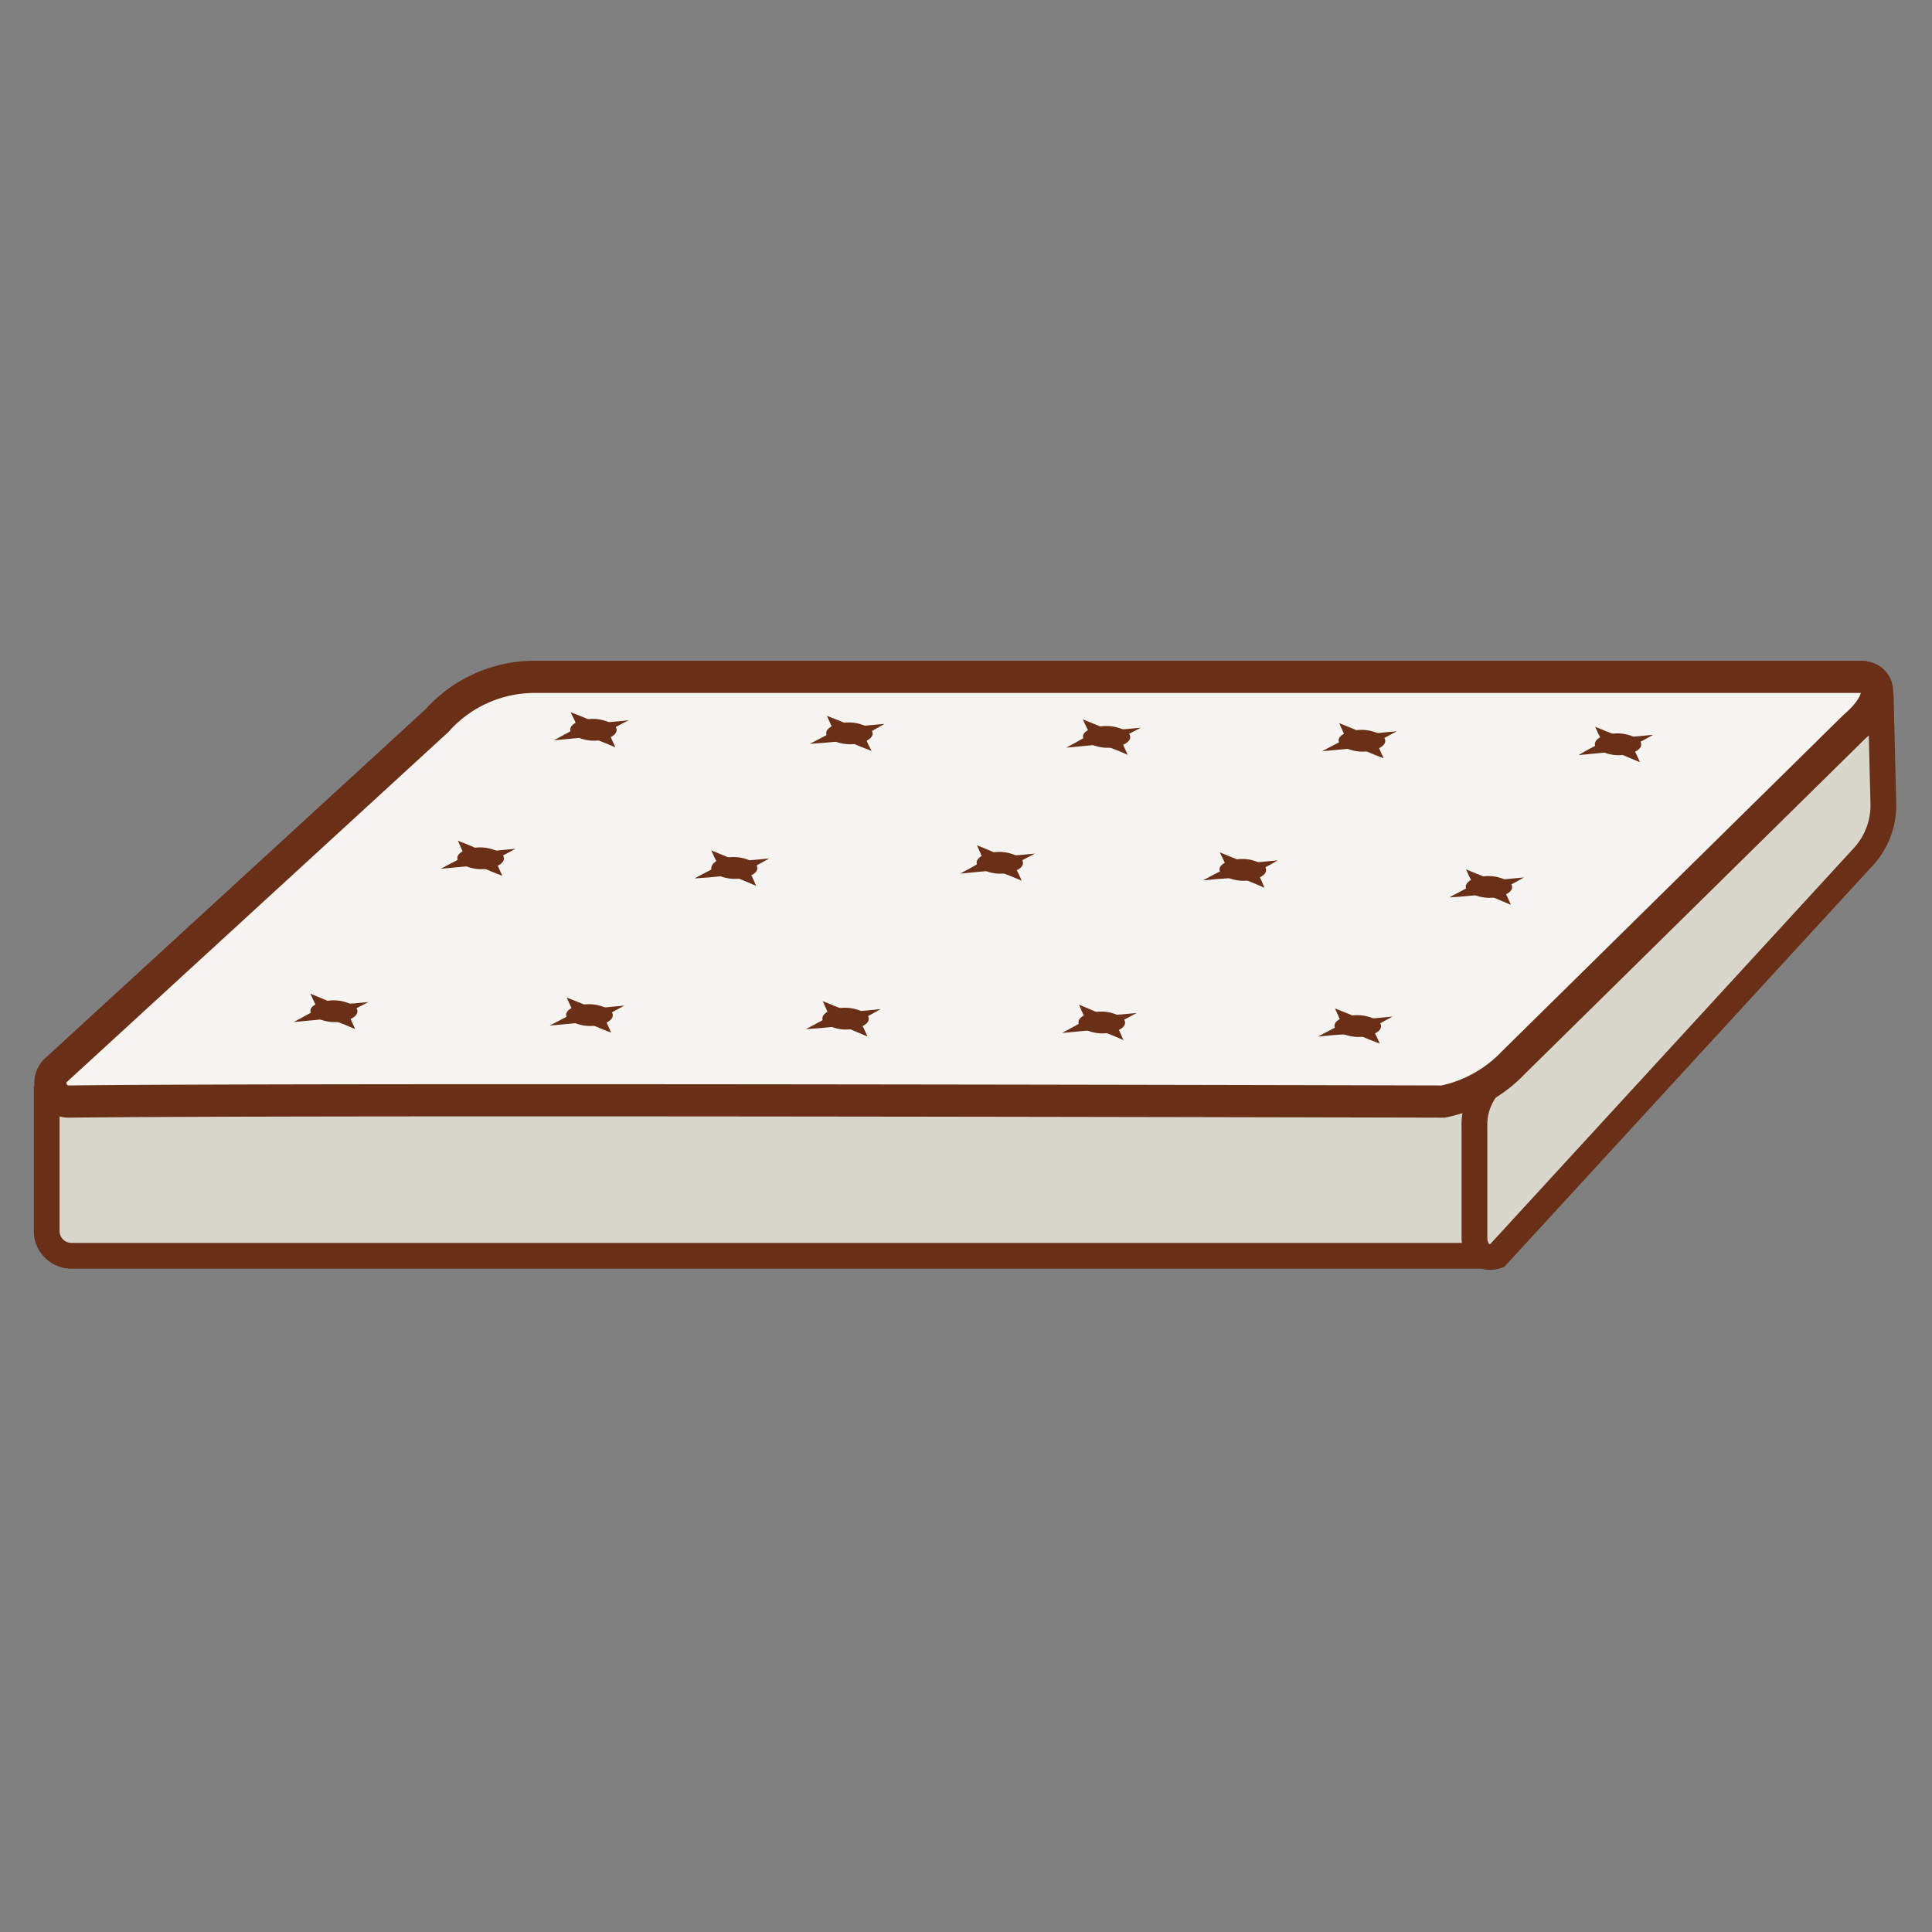<svg xmlns="http://www.w3.org/2000/svg" width="60" height="60" viewBox="0 0 60 60"><rect x="0" y="0" width="60" height="60" fill="#808080" stroke="none"/><title>матрас_1</title><g data-name="Слой 2"><g data-name="Слой 1"><path fill="none" d="M0 0h60v60H0z"/><path d="M1.45 34.13h44.4V39H2.22a.77.77 0 0 1-.77-.77v-4.1z" fill="#d9d6cc" stroke="#692f17" stroke-linecap="round" stroke-miterlimit="10" stroke-width=".8"/><path d="M57.81 26.67L46.49 39c-.44.14-.7-.15-.7-.57V35a1.88 1.88 0 0 1 .56-1.41l10.78-11.53c1.11-.69 1.28-.74 1.28-.33l.08 3.27a2.37 2.37 0 0 1-.68 1.67z" fill="#d9d6cc" stroke="#692f17" stroke-linecap="round" stroke-miterlimit="10" stroke-width=".8"/><path d="M44.82 34.21s-35.26-.09-42.69 0a.57.57 0 0 1-.42-.95l11.86-10.88a4.07 4.07 0 0 1 3-1.36h41.21c.58 0 .85.66-.19 1.55L47 33a4.16 4.16 0 0 1-2.18 1.21z" fill="#f5f4f0" stroke="#692f17" stroke-linecap="round" stroke-miterlimit="10"/><path d="M10 31.12a1.26 1.26 0 0 1 1 .12c.2.16.09.36-.24.45a1.26 1.26 0 0 1-1-.12c-.23-.16-.12-.36.24-.45z" fill="#692f17"/><path fill="#692f17" d="M9.83 31.55l.14.11-.42.04-.43.04.28-.15.29-.16.14.12zM10.72 31.31l-.14-.12.43-.03.43-.04-.29.15-.28.15-.15-.11zM10.6 31.62l.25-.06.09.2.09.2-.33-.14-.34-.13.24-.07zM10.07 31.2l-.24.06-.1-.2-.09-.2.34.14.33.14-.24.06zM14.55 26.37a1.26 1.26 0 0 1 1 .12c.2.16.09.36-.24.45a1.26 1.26 0 0 1-1-.12c-.21-.16-.1-.36.24-.45z"/><path fill="#692f17" d="M14.4 26.79l.15.11-.43.04-.43.04.28-.15.29-.15.14.11zM15.3 26.55l-.15-.11.43-.04.43-.04-.28.15-.29.15-.14-.11zM15.18 26.87l.24-.07.09.2.09.2-.33-.13-.33-.14.24-.06zM14.64 26.44l-.24.07-.09-.2-.09-.2.33.13.33.14-.24.06zM17.93 31.24a1.26 1.26 0 0 1 1 .12c.2.16.09.36-.24.45a1.26 1.26 0 0 1-1-.12c-.21-.16-.1-.36.24-.45z"/><path fill="#692f17" d="M17.78 31.66l.15.11-.43.04-.43.04.29-.15.28-.15.14.11zM18.68 31.42l-.14-.11.42-.04.43-.04-.28.15-.29.16-.14-.12zM18.56 31.74l.24-.07.09.2.09.2-.33-.13-.33-.14.24-.06zM18.02 31.31l-.24.07-.09-.2-.09-.2.33.13.34.14-.25.06zM22.42 26.67a1.26 1.26 0 0 1 1 .12c.2.16.09.36-.24.45a1.26 1.26 0 0 1-1-.12c-.18-.12-.09-.36.24-.45z"/><path fill="#692f17" d="M22.28 27.09l.14.12-.42.04-.43.03.28-.15.29-.15.14.11zM23.18 26.85l-.15-.11.43-.04.43-.04-.29.16-.28.15-.14-.12zM23.05 27.17l.25-.06.09.19.09.21-.33-.14-.34-.14.24-.06zM22.52 26.75l-.24.06-.1-.2-.09-.2.34.14.33.13-.24.07zM18.05 22.38a1.26 1.26 0 0 1 1 .12c.2.16.09.36-.24.45a1.26 1.26 0 0 1-1-.12c-.2-.16-.09-.36.24-.45z"/><path fill="#692f17" d="M17.91 22.8l.14.11-.42.04-.43.04.28-.15.29-.16.14.12zM18.81 22.56l-.15-.11.43-.04.43-.04-.29.15-.28.15-.14-.11zM18.68 22.88l.25-.07.09.2.09.2-.33-.14-.34-.13.24-.06zM18.15 22.45l-.24.07-.09-.2-.1-.2.34.13.33.14-.24.06zM25.88 31.35a1.26 1.26 0 0 1 1 .12c.2.16.09.36-.24.45a1.26 1.26 0 0 1-1-.12c-.2-.16-.09-.36.24-.45z"/><path fill="#692f17" d="M25.74 31.77l.14.12-.43.04-.42.03.28-.15.28-.15.15.11zM26.63 31.54l-.14-.12.43-.04.43-.04-.29.16-.28.15-.15-.11zM26.51 31.85l.24-.06.1.2.09.2-.33-.14-.34-.14.24-.06zM25.98 31.43l-.25.06-.09-.2-.09-.2.34.14.33.13-.24.07zM30.67 26.51a1.26 1.26 0 0 1 1 .12c.2.16.09.36-.24.45a1.26 1.26 0 0 1-1-.12c-.2-.15-.09-.36.24-.45z"/><path fill="#692f17" d="M30.53 26.94l.14.11-.43.04-.42.04.28-.15.28-.16.15.12zM31.42 26.7l-.14-.12.43-.03.43-.04-.29.15-.28.15-.15-.11zM31.3 27.01l.24-.06.1.2.09.2-.34-.14-.33-.13.24-.07zM30.77 26.59l-.25.07-.09-.21-.09-.2.34.14.33.14-.24.06zM26 22.49a1.26 1.26 0 0 1 1 .12c.2.16.09.36-.24.45a1.26 1.26 0 0 1-1-.12c-.2-.16-.09-.36.24-.45z"/><path fill="#692f17" d="M25.86 22.91l.15.12-.43.04-.43.03.29-.15.28-.15.14.11zM26.76 22.67l-.14-.11.42-.04.43-.04-.28.16-.28.15-.15-.12zM26.64 22.99l.24-.07.09.21.1.19-.34-.13-.33-.14.24-.06zM26.1 22.57l-.24.06-.09-.2-.09-.2.33.13.34.14-.25.07zM33.84 31.47a1.26 1.26 0 0 1 1 .12c.2.16.09.36-.24.45a1.26 1.26 0 0 1-1-.12c-.21-.16-.1-.36.24-.45z"/><path fill="#692f17" d="M33.69 31.89l.15.11-.43.04-.43.04.28-.15.29-.16.14.12zM34.59 31.65l-.15-.12.43-.03.43-.04-.28.15-.29.15-.14-.11zM34.47 31.96l.24-.06.09.2.09.2-.33-.14-.33-.13.24-.07zM33.93 31.54l-.24.07-.09-.2-.09-.21.33.14.33.14-.24.06zM38.22 26.73a1.26 1.26 0 0 1 1 .12c.2.16.09.36-.24.45a1.26 1.26 0 0 1-1-.12c-.21-.18-.1-.36.24-.45z"/><path fill="#692f17" d="M38.07 27.15l.15.12-.43.03-.43.04.28-.15.29-.15.14.11zM38.97 26.91l-.15-.11.43-.04.43-.04-.28.16-.29.15-.14-.12zM38.85 27.23l.24-.07.09.2.09.21-.33-.14-.34-.14.25-.06zM38.31 26.81l-.24.06-.09-.2-.1-.2.34.14.33.13-.24.07zM34 22.6a1.26 1.26 0 0 1 1 .12c.2.16.09.36-.24.45a1.26 1.26 0 0 1-1-.12c-.24-.16-.13-.36.24-.45z"/><path fill="#692f17" d="M33.82 23.03l.14.11-.43.04-.42.04.28-.15.28-.16.15.12zM34.72 22.79l-.15-.12.43-.03.43-.04-.29.15-.28.15-.14-.11zM34.59 23.1l.25-.06.09.2.09.2-.33-.14-.34-.13.24-.07zM34.06 22.68l-.24.06-.1-.2-.09-.2.34.14.33.13-.24.07zM41.79 31.58a1.26 1.26 0 0 1 1 .12c.2.16.09.36-.24.45a1.26 1.26 0 0 1-1-.12c-.21-.16-.1-.36.24-.45z"/><path fill="#692f17" d="M41.65 32l.14.12-.43.03-.43.04.29-.15.28-.15.15.11zM42.54 31.76l-.14-.11.43-.04.42-.04-.28.15-.28.16-.15-.12zM42.42 32.08l.24-.07.1.2.09.2-.34-.13-.33-.14.24-.06zM41.89 31.66l-.25.06-.09-.2-.09-.2.33.13.34.14-.24.07zM45.86 27.26a1.26 1.26 0 0 1 1 .12c.2.16.09.36-.24.45a1.26 1.26 0 0 1-1-.12c-.2-.16-.09-.36.24-.45z"/><path fill="#692f17" d="M45.72 27.68l.14.12-.43.04-.42.03.28-.15.28-.15.15.11zM46.61 27.44l-.14-.11.43-.04.43-.04-.29.16-.28.15-.15-.12zM46.49 27.76l.24-.07.1.2.09.21-.33-.14-.34-.14.24-.06zM45.96 27.34l-.24.06-.1-.2-.09-.2.34.14.33.13-.24.07zM41.92 22.72a1.26 1.26 0 0 1 1 .12c.2.16.09.36-.24.45a1.26 1.26 0 0 1-1-.12c-.21-.17-.1-.36.24-.45z"/><path fill="#692f17" d="M41.77 23.14l.15.11-.43.04-.43.04.28-.15.29-.15.14.11zM42.67 22.9l-.15-.11.43-.04.43-.04-.28.15-.29.16-.14-.12zM42.55 23.22l.24-.07.09.2.09.2-.33-.13-.33-.14.24-.06zM42.01 22.79l-.24.07-.09-.2-.09-.2.33.13.33.14-.24.06zM49.87 22.83a1.26 1.26 0 0 1 1 .12c.2.16.09.36-.24.45a1.26 1.26 0 0 1-1-.12c-.2-.16-.09-.36.24-.45z"/><path fill="#692f17" d="M49.73 23.25l.14.12-.43.04-.42.04.28-.16.28-.15.15.11zM50.62 23.02l-.14-.12.43-.04.43-.04-.29.16-.28.15-.15-.11zM50.5 23.33l.24-.06.1.2.09.2-.34-.14-.33-.14.24-.06zM49.97 22.91l-.24.06-.1-.2-.09-.2.34.14.33.13-.24.07z"/></g></g></svg>